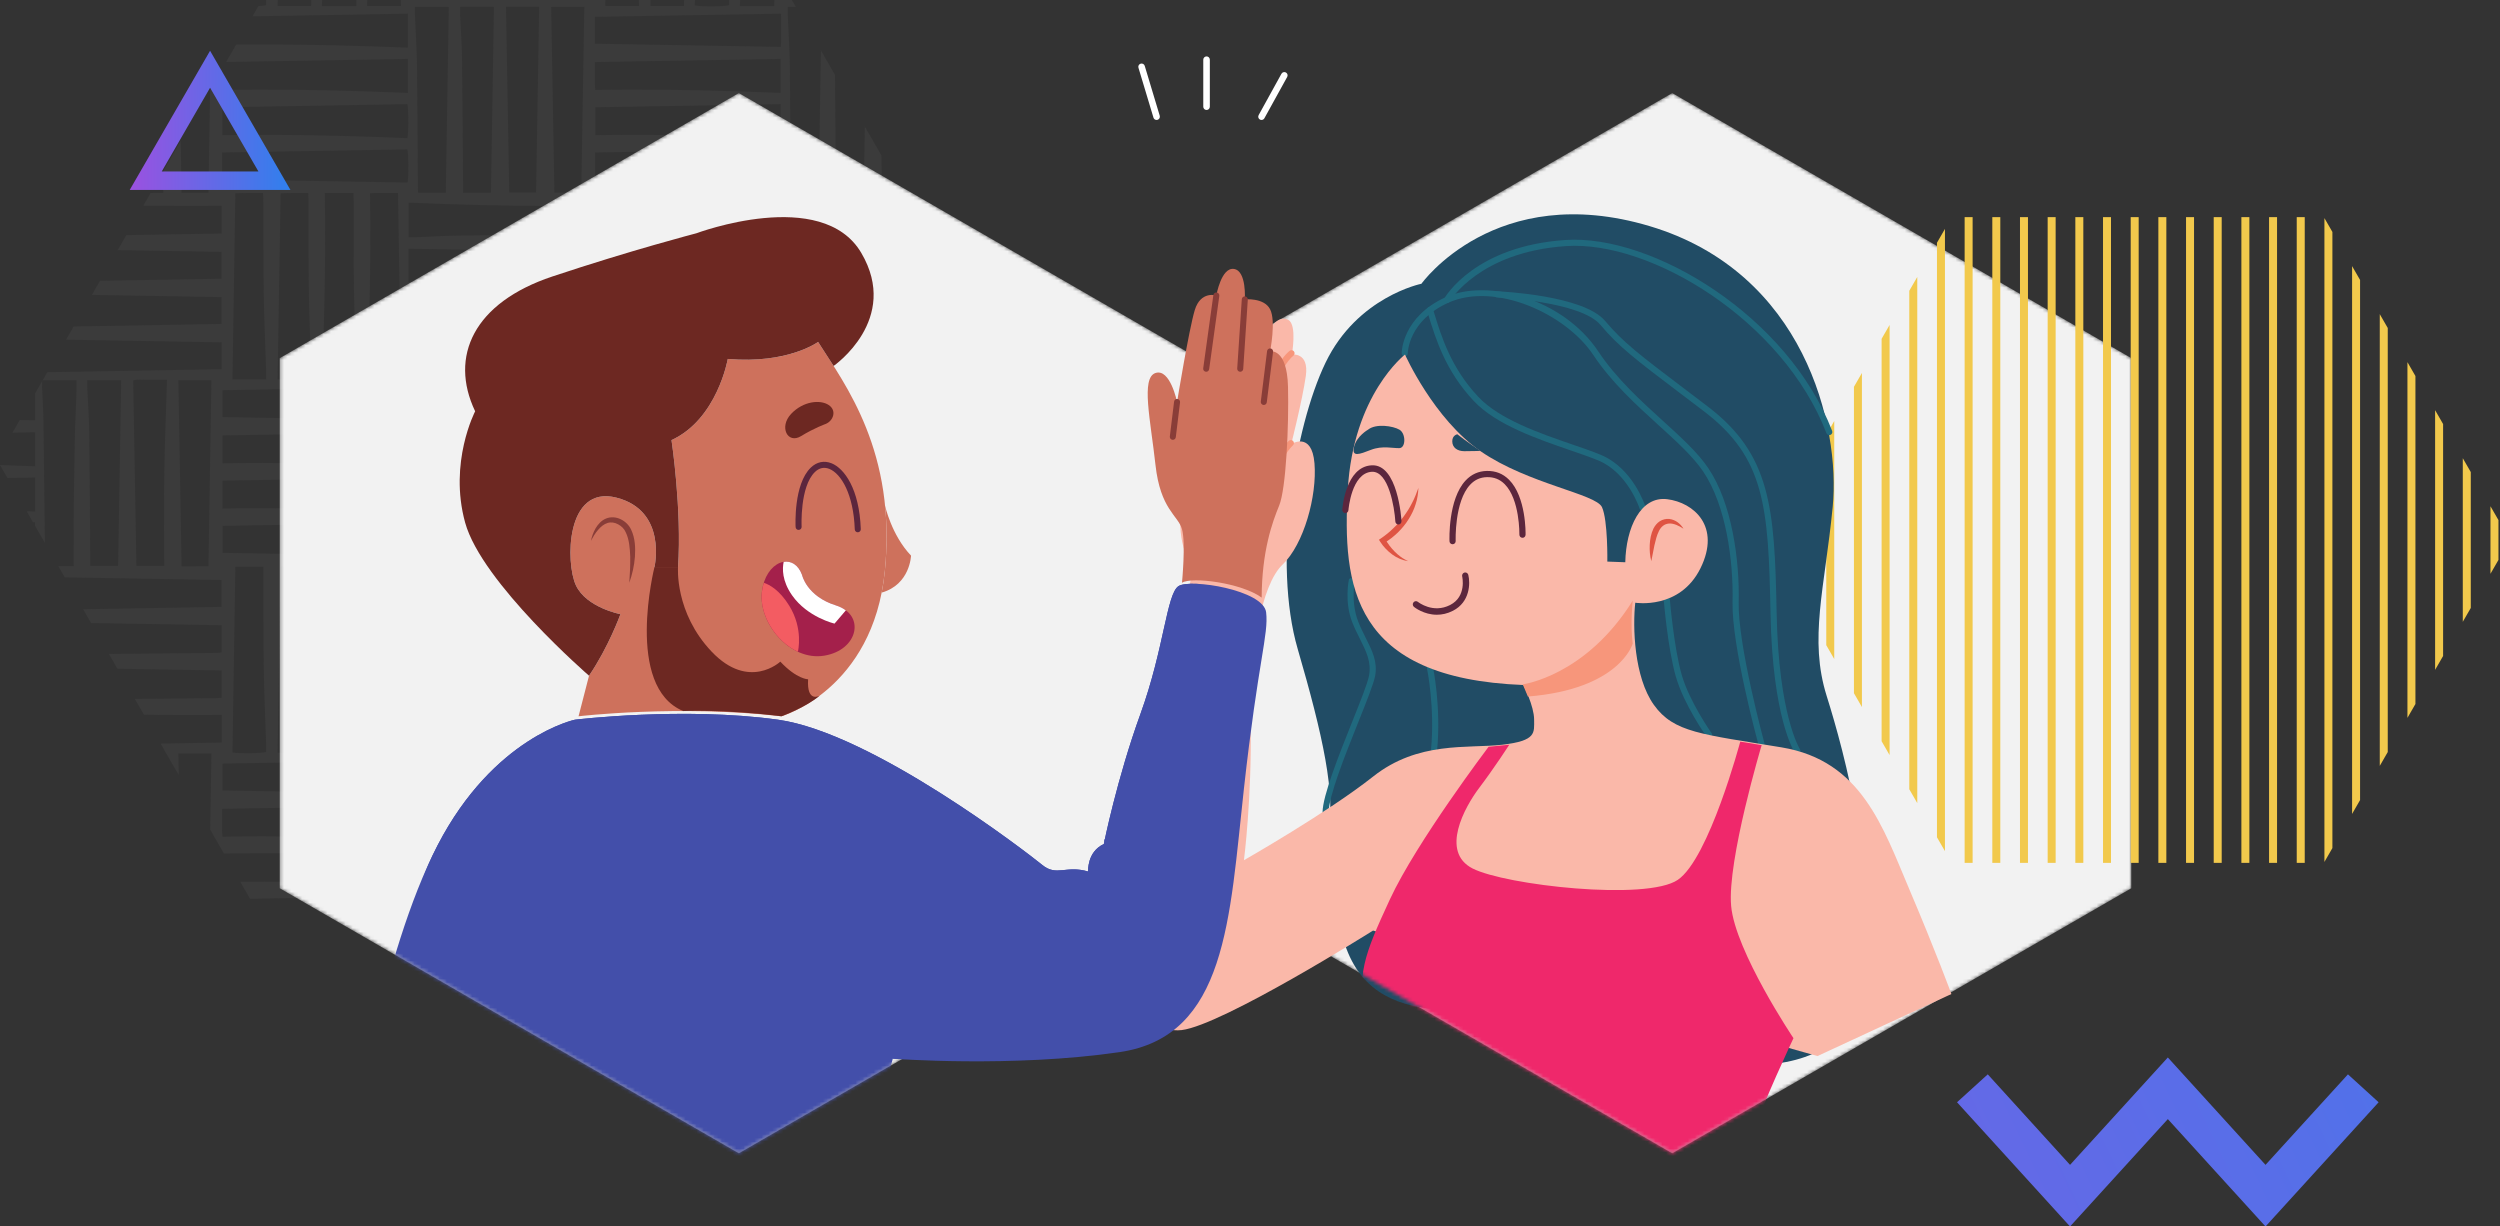 <svg width="691" height="339" viewBox="0 0 691 339" fill="none" xmlns="http://www.w3.org/2000/svg">
<rect x="0" y="0" width="691" height="339" fill="#333333" stroke="none"/>
<path d="M218.516 254.093H215.786V247.692C212.505 247.747 209.231 247.8 205.961 247.855L206.422 247.03C206.732 246.476 206.535 245.775 205.982 245.465C205.805 245.367 205.612 245.32 205.422 245.32C205.02 245.32 204.63 245.532 204.419 245.909L203.306 247.901C190.345 248.117 177.464 248.333 164.564 248.549V254.093H160.751C160.996 238.806 161.244 223.568 161.49 208.29H152.142C152.142 209.062 152.117 209.719 152.146 210.376C152.319 214.223 152.615 218.067 152.665 221.914C152.807 232.64 152.876 243.367 152.968 254.093H148.267C148.519 238.79 148.769 223.584 149.021 208.388C148.191 208.216 146.477 208.138 144.74 208.138C142.64 208.138 140.504 208.253 139.862 208.464C140.128 223.674 140.39 238.859 140.653 254.093H135.789C136.035 238.794 136.283 223.573 136.528 208.299H127.167C127.167 209.142 127.137 209.866 127.171 210.587C127.346 214.494 127.648 218.398 127.699 222.307C127.834 232.902 127.894 243.498 127.967 254.093H123.417C123.408 250.206 123.404 246.341 123.436 242.487C123.489 236.74 123.67 230.993 123.713 225.246C123.757 219.593 124.262 213.947 124.193 208.278H114.694C114.694 209.158 114.664 209.937 114.696 210.718C114.87 214.687 115.169 218.653 115.219 222.624C115.355 233.114 115.407 243.604 115.479 254.093H112.743V247.69C98.16 247.933 83.645 248.177 69.112 248.42L66.407 243.726C68.531 243.71 70.656 243.701 72.778 243.701C86.123 243.701 99.424 244.045 112.737 244.585V235.028C104.089 235.274 95.56 235.591 87.027 235.736C78.648 235.878 70.266 235.853 61.891 235.894L58.103 229.32C58.213 222.307 58.325 215.3 58.44 208.283H49.301C49.334 210.275 49.368 212.244 49.405 214.232L44.389 205.532C50.02 205.436 55.653 205.337 61.288 205.24V197.613C57.747 197.613 54.244 197.627 50.754 197.627C48.512 197.627 46.277 197.623 44.042 197.602C42.617 197.588 41.195 197.547 39.772 197.528L37.262 193.174C44.751 193.105 52.241 193.045 59.73 192.974C60.248 192.969 60.764 192.887 61.265 192.841V185.32C51.639 185.159 42.046 184.996 32.455 184.835L30.099 180.749C39.977 180.641 49.852 180.565 59.73 180.471C60.246 180.464 60.767 180.381 61.26 180.335V172.817C49.2 172.614 37.193 172.412 25.18 172.21L22.979 168.396C35.755 168.177 48.491 167.959 61.237 167.743V160.311C46.729 160.066 32.325 159.824 17.897 159.581L16.114 156.485H20.38C20.38 150.63 20.343 144.952 20.391 139.274C20.439 133.527 20.623 127.78 20.666 122.033C20.712 116.382 21.217 110.734 21.146 105.081H11.805L13.079 102.871C29.17 102.595 45.178 102.319 61.262 102.041V94.621C46.888 94.377 32.588 94.134 18.257 93.888L20.359 90.244C33.974 90.009 47.557 89.775 61.237 89.538V82.121C49.235 81.916 37.31 81.711 25.395 81.509L27.637 77.619C38.85 77.424 50.04 77.231 61.239 77.035V69.615C51.637 69.454 42.078 69.291 32.529 69.133L34.915 64.992C43.684 64.843 52.459 64.691 61.283 64.539V56.873C58.314 56.906 55.35 56.919 52.385 56.919C48.127 56.919 43.873 56.889 39.619 56.837L41.633 53.341C42.854 53.337 44.075 53.325 45.13 53.318C45.164 51.232 45.197 49.178 45.231 47.1L49.941 38.929C50.024 43.702 50.107 48.468 50.189 53.252H57.612C57.766 43.736 57.919 34.271 58.075 24.822L61.384 19.077C61.384 20.456 61.382 21.837 61.389 23.207C61.389 23.689 61.437 24.169 61.471 24.854C65.161 24.792 68.839 24.765 72.512 24.765C85.965 24.765 99.332 25.142 112.753 25.681V16.283C95.985 16.568 79.304 16.851 62.504 17.136L65.28 12.319C67.708 12.294 70.128 12.282 72.549 12.282C86.011 12.282 99.367 12.65 112.739 13.172V3.78C98.417 4.026 84.145 4.267 69.782 4.511L71.404 1.696C72.361 1.634 73.159 1.542 73.547 1.415C73.547 0.951 73.542 0.473 73.545 0H76.755C76.746 0.556 76.736 1.112 76.727 1.666H86.013C86.013 1.071 86.02 0.524 86.022 0H89.03C89.007 0.561 88.991 1.117 88.968 1.675H98.504C98.504 1.064 98.511 0.519 98.513 0H101.512C101.491 0.554 101.478 1.103 101.452 1.657H110.835C110.825 1.103 110.816 0.554 110.809 0H167.327C167.32 0.554 167.311 1.108 167.301 1.661H176.587C176.587 1.069 176.594 0.526 176.596 0H179.802C179.793 0.556 179.783 1.11 179.774 1.664H189.06C189.06 1.071 189.067 0.526 189.069 0H192.073C192.05 0.489 192.04 0.979 192.018 1.468C192.86 1.678 194.727 1.776 196.611 1.776C198.704 1.776 200.815 1.654 201.549 1.415C201.549 0.951 201.547 0.473 201.547 0H204.568C204.548 0.558 204.532 1.112 204.509 1.671H214.024C214.024 1.071 214.031 0.524 214.033 0H218.863L219.96 1.898H217.743C217.743 2.81 217.718 3.594 217.748 4.378C217.936 9.019 218.248 13.659 218.308 18.303C218.448 29.372 218.471 40.441 218.544 51.512C218.549 52.091 218.576 52.673 218.594 53.27H226.265C226.478 40.085 226.689 27.014 226.9 13.941L230.792 20.693C230.902 30.907 230.962 41.121 231.044 51.335C231.046 51.979 231.079 52.62 231.102 53.339C231.409 53.339 231.716 53.339 232.019 53.339C232.653 53.339 233.272 53.341 233.882 53.344C234.5 53.346 235.105 53.348 235.7 53.348C236.751 53.348 237.765 53.339 238.747 53.307C238.845 47.169 238.942 41.089 239.04 34.999L243.618 42.943C243.678 46.374 243.737 49.798 243.797 53.236H249.554L251.662 56.894C239.761 56.827 227.917 56.533 216.02 55.998V65.424C229.447 65.192 242.806 64.962 256.18 64.73L258.915 69.475C244.614 69.229 230.36 68.986 216.11 68.742C215.772 70.337 215.807 76.681 216.142 77.92C231.836 77.649 247.519 77.377 263.314 77.106L266.193 82.102C249.395 81.812 232.724 81.528 215.976 81.24V90.423C233.185 90.126 250.235 89.835 267.338 89.538V84.088L270.583 89.717C270.505 94.78 270.429 99.828 270.346 104.92C271.845 104.955 273.37 104.975 274.915 104.975C276.374 104.975 277.854 104.957 279.341 104.909L280.91 107.627C276.472 107.703 272.037 107.777 267.6 107.852V115.282C273.581 115.383 279.538 115.486 285.499 115.59L288.044 120.006C281.229 120.121 274.419 120.236 267.607 120.353V128.051C271.083 127.996 274.552 127.971 278.019 127.971C282.518 127.971 287.013 128.012 291.506 128.086L289 132.431C282.307 132.493 275.617 132.562 268.926 132.626C268.465 132.631 268.004 132.72 267.581 132.769V140.568C270.924 140.51 274.261 140.487 277.592 140.487C279.843 140.487 282.094 140.499 284.34 140.515L281.69 145.111C276.961 145.191 272.237 145.269 267.497 145.35C267.476 147.889 267.458 150.414 267.501 152.804C270.741 152.859 273.939 152.912 277.163 152.965L275.05 156.628H271.145C271.108 158.956 271.074 161.27 271.037 163.591L265.734 172.789C249.081 172.509 232.582 172.233 215.992 171.955V181.298C216.502 181.298 216.977 181.31 217.436 181.31C217.704 181.31 217.968 181.305 218.234 181.296C222.073 181.137 225.909 180.869 229.752 180.818C240.261 180.68 250.772 180.604 261.283 180.51L258.594 185.173C244.391 184.934 230.23 184.697 216.004 184.458V193.806C216.541 193.806 217.048 193.817 217.546 193.817C217.835 193.817 218.122 193.813 218.409 193.801C222.431 193.64 226.451 193.362 230.475 193.309C238.329 193.204 246.183 193.139 254.042 193.075L251.428 197.607C250.983 197.602 250.538 197.607 250.093 197.602C244.419 197.551 238.747 197.388 233.073 197.317C227.446 197.248 221.825 196.798 216.103 196.798C216.034 196.798 215.963 196.8 215.894 196.8C215.894 198.569 215.878 200.093 215.898 201.616C215.919 203.174 215.804 204.742 215.979 206.318C216.594 206.318 217.112 206.327 217.596 206.327C217.874 206.327 218.14 206.325 218.406 206.316C223.16 206.136 227.912 205.845 232.671 205.78C237.379 205.716 242.09 205.675 246.8 205.635L245.27 208.292H242.909C242.932 209.618 242.955 210.937 242.978 212.265L239.41 218.453C239.463 215.066 239.518 211.684 239.573 208.29H230.211C230.211 209.119 230.186 209.841 230.216 210.56C230.39 214.469 230.695 218.373 230.746 222.282C230.792 225.954 230.819 229.626 230.854 233.297L226.51 240.828C226.577 235.632 226.721 230.437 226.76 225.241C226.804 219.588 227.311 213.942 227.24 208.28H217.729C217.729 209.046 217.709 209.7 217.734 210.358C217.858 213.533 218.062 216.707 218.108 219.885C218.271 231.287 218.388 242.689 218.516 254.093ZM175.626 243.675C189.062 243.675 202.405 244.034 215.802 244.592V235.188C198.665 235.478 181.619 235.766 164.507 236.056V243.76C168.222 243.702 171.927 243.675 175.626 243.675ZM175.695 231.167C189.101 231.167 202.425 231.549 215.802 232.085V222.686C198.658 222.975 181.612 223.265 164.431 223.557C164.431 225.588 164.427 227.599 164.433 229.607C164.436 230.087 164.482 230.568 164.518 231.26C168.254 231.195 171.978 231.167 175.695 231.167ZM72.629 231.165C86.047 231.165 99.376 231.553 112.746 232.082V222.686C95.595 222.975 78.547 223.265 61.384 223.557C61.384 225.731 61.379 227.865 61.389 230C61.391 230.357 61.446 230.712 61.49 231.26C65.211 231.195 68.924 231.165 72.629 231.165ZM175.369 218.662C188.909 218.662 202.34 219.051 215.781 219.572V210.185C198.658 210.475 181.649 210.764 164.534 211.054V218.75C168.157 218.69 171.767 218.662 175.369 218.662ZM112.743 210.185C95.556 210.477 78.547 210.767 61.506 211.056V218.483C78.634 218.777 95.636 219.069 112.743 219.363V210.185ZM65.051 156.646C64.787 173.796 64.521 190.839 64.257 207.986C65.2 208.129 66.765 208.198 68.362 208.198C70.541 208.198 72.776 208.071 73.547 207.839C73.547 207.005 73.572 206.152 73.545 205.302C73.327 198.454 73.005 191.609 72.905 184.759C72.774 176.011 72.82 167.258 72.79 158.505C72.788 157.912 72.79 157.317 72.79 156.646H65.051ZM89.773 156.674C90.056 173.874 89.698 190.931 88.973 208.078H98.504C98.504 206.945 98.529 206.033 98.499 205.123C98.275 197.857 97.949 190.591 97.836 183.323C97.708 175.135 97.774 166.943 97.751 158.756C97.749 158.048 97.717 157.345 97.701 156.674H89.773ZM173.292 156.541C172.751 156.541 172.228 156.541 171.702 156.548C170.45 156.557 169.199 156.591 168.1 156.612C167.832 173.89 167.57 190.927 167.301 208.067H176.596C176.596 207.053 176.619 206.203 176.594 205.353C176.374 198.443 176.053 191.538 175.949 184.628C175.819 175.937 175.867 167.247 175.835 158.556C175.83 157.91 175.791 157.267 175.766 156.543C174.878 156.543 174.068 156.541 173.292 156.541ZM192.821 156.653C193.094 173.835 192.756 190.899 192.015 208.064H201.556C201.556 206.998 201.579 206.088 201.551 205.178C201.324 197.79 200.996 190.403 200.879 183.013C200.75 174.945 200.819 166.877 200.801 158.809C200.799 158.099 200.801 157.389 200.801 156.653H192.821ZM185.692 156.541C185.18 156.541 184.682 156.541 184.184 156.545C182.931 156.557 181.676 156.589 180.609 156.61C180.33 173.883 180.052 190.922 179.774 208.064H189.062C189.062 206.934 189.085 205.962 189.058 204.99C188.842 197.958 188.518 190.927 188.413 183.893C188.289 175.45 188.344 167.001 188.314 158.556C188.312 157.912 188.271 157.267 188.241 156.543C187.328 156.543 186.495 156.541 185.692 156.541ZM102.267 156.69C102.547 173.874 102.175 190.897 101.452 208.044H110.828C110.557 190.885 110.286 173.814 110.015 156.69H102.267ZM81.656 156.545C80.552 156.545 79.474 156.545 78.395 156.548C78.099 156.55 77.806 156.6 77.562 156.623C77.282 173.878 77.007 190.915 76.727 208.044H86.015C86.015 206.945 86.04 205.971 86.011 204.999C85.795 198.091 85.471 191.182 85.371 184.272C85.244 175.705 85.297 167.134 85.269 158.565C85.267 157.922 85.224 157.276 85.196 156.545C83.971 156.545 82.798 156.545 81.656 156.545ZM210.678 156.541C210.155 156.541 209.646 156.541 209.139 156.545C207.884 156.557 206.631 156.587 205.314 156.607C205.592 173.862 205.225 190.885 204.497 208.039H213.964C214.001 207.499 214.074 207.023 214.054 206.552C213.955 203.988 213.785 201.428 213.73 198.864C213.551 190.92 213.372 182.978 213.276 175.034C213.209 169.535 213.278 164.034 213.278 158.533C213.278 157.892 213.232 157.253 213.205 156.543C212.296 156.543 211.47 156.541 210.678 156.541ZM112.943 196.947V206.318C113.494 206.318 114.012 206.329 114.515 206.329C114.802 206.329 115.084 206.325 115.366 206.316C120.118 206.136 124.872 205.845 129.626 205.78C140.731 205.626 151.839 205.58 162.947 205.481C163.403 205.477 163.86 205.378 164.319 205.321V197.823C147.158 197.531 130.11 197.239 112.943 196.947ZM112.932 184.442V193.624C130.138 193.328 147.188 193.034 164.291 192.742V185.322C147.103 185.028 130.058 184.736 112.932 184.442ZM112.987 171.941V181.124C130.175 180.825 147.223 180.533 164.328 180.237V172.821C147.177 172.527 130.129 172.235 112.987 171.941ZM215.988 159.206V168.763C216.541 168.763 217.055 168.775 217.553 168.775C217.846 168.775 218.135 168.77 218.425 168.759C222.204 168.616 225.983 168.368 229.762 168.32C241.844 168.166 253.927 168.083 266.01 167.964C266.469 167.959 266.925 167.86 267.354 167.81V160.054C263.722 160.105 260.095 160.128 256.472 160.128C242.959 160.128 229.502 159.794 215.988 159.206ZM112.964 159.441V168.621C130.129 168.327 147.181 168.035 164.332 167.741V160.314C147.092 160.022 130.048 159.73 112.964 159.441ZM255.189 105.086C255.189 105.858 255.161 106.515 255.191 107.17C255.366 111.017 255.662 114.861 255.712 118.708C255.873 130.815 255.939 142.923 256.049 155.031C256.054 155.495 256.127 155.959 256.18 156.545C257.029 156.545 257.837 156.545 258.624 156.545C259.129 156.545 259.624 156.545 260.12 156.543C261.37 156.538 262.621 156.525 263.706 156.515C263.984 139.21 264.259 122.182 264.534 105.086H255.189ZM49.299 105.079C49.597 122.35 49.891 139.373 50.189 156.545C51.038 156.545 51.885 156.545 52.734 156.545C53.158 156.545 53.581 156.545 54.005 156.545C55.26 156.541 56.517 156.527 57.614 156.52C57.892 139.228 58.165 122.198 58.438 105.079H49.299ZM114.682 105.081C114.682 105.846 114.662 106.504 114.687 107.158C114.809 110.334 115.017 113.508 115.063 116.686C115.238 128.977 115.361 141.269 115.501 153.558C115.513 154.516 115.501 155.472 115.501 156.485H123.427C123.427 150.633 123.388 144.955 123.438 139.276C123.489 133.529 123.67 127.782 123.713 122.035C123.757 116.385 124.262 110.736 124.193 105.081H114.682ZM235.273 104.911C233.068 104.911 231.074 105.047 230.434 105.272C230.723 122.35 231.01 139.38 231.299 156.476H238.949C238.949 150.635 238.91 144.959 238.96 139.281C239.008 133.534 239.176 127.787 239.233 122.04C239.288 116.389 239.779 110.746 239.729 105.116C238.387 104.973 236.78 104.911 235.273 104.911ZM247.872 104.927C245.71 104.927 243.522 105.054 242.909 105.277C243.205 122.35 243.501 139.371 243.797 156.467H251.222C251.506 139.24 251.782 122.207 252.059 105.166C251.162 105.001 249.526 104.927 247.872 104.927ZM157.208 104.941C155.12 104.941 152.991 105.051 152.346 105.251C152.642 122.315 152.94 139.341 153.236 156.456H160.659C160.939 139.263 161.214 122.23 161.492 105.185C160.703 105.019 158.968 104.941 157.208 104.941ZM139.651 105.051C139.651 105.888 139.626 106.55 139.653 107.209C139.832 111.115 140.135 115.022 140.183 118.928C140.337 130.914 140.396 142.9 140.5 154.886C140.504 155.405 140.587 155.925 140.635 156.451H148.175C148.457 139.281 148.739 122.207 149.026 105.051H139.651ZM38.678 104.923C38.035 104.923 37.409 104.971 36.815 105.143C37.111 122.313 37.407 139.338 37.703 156.426H45.389C45.389 147.756 45.288 139.203 45.414 130.655C45.545 122.129 45.901 113.609 46.16 104.966C45.096 104.966 44.118 104.952 43.173 104.952C42.558 104.952 41.959 104.959 41.36 104.98C41.222 104.985 41.087 104.985 40.95 104.985C40.569 104.985 40.185 104.971 39.807 104.955C39.426 104.939 39.05 104.923 38.678 104.923ZM217.743 105.088C217.743 105.984 217.716 106.766 217.745 107.547C217.934 112.189 218.246 116.828 218.308 121.472C218.448 132.541 218.473 143.613 218.542 154.682C218.546 155.268 218.542 155.854 218.542 156.421H226.265C226.545 139.263 226.82 122.228 227.098 105.088H217.743ZM127.385 105.086C127.674 122.274 127.963 139.35 128.252 156.421H135.7C135.977 139.263 136.25 122.233 136.523 105.086H127.385ZM24.119 105.095C24.119 105.936 24.09 106.658 24.124 107.379C24.299 111.286 24.604 115.19 24.652 119.098C24.803 130.9 24.856 142.705 24.945 154.507C24.95 155.155 24.945 155.803 24.945 156.41H32.65C32.933 139.244 33.212 122.212 33.495 105.095H24.119ZM215.793 144.488C198.649 144.775 181.61 145.063 164.505 145.347V152.806C181.718 153.094 198.711 153.376 215.793 153.661V144.488ZM112.741 144.488C95.542 144.778 78.542 145.063 61.522 145.347V152.809C78.652 153.094 95.643 153.376 112.741 153.661V144.488ZM175.649 140.474C189.076 140.474 202.411 140.834 215.802 141.39V131.985C198.667 132.275 181.621 132.564 164.505 132.851V140.559C168.228 140.501 171.941 140.474 175.649 140.474ZM72.501 140.471C85.951 140.471 99.353 140.841 112.787 141.384V131.985C95.597 132.275 78.593 132.564 61.494 132.851V140.559C65.17 140.499 68.837 140.471 72.501 140.471ZM175.541 127.966C188.977 127.966 202.356 128.341 215.795 128.885V119.484C198.582 119.776 181.58 120.064 164.566 120.353V128.053C168.231 127.994 171.888 127.966 175.541 127.966ZM72.615 127.964C86.029 127.964 99.39 128.354 112.78 128.876V119.482C95.588 119.774 78.581 120.064 61.496 120.353V128.06C65.209 127.994 68.912 127.964 72.615 127.964ZM215.784 106.984C198.616 107.276 181.605 107.563 164.548 107.852V115.282C181.672 115.576 198.674 115.87 215.784 116.164V106.984ZM112.748 106.984C95.546 107.276 78.54 107.565 61.51 107.852V115.282C78.641 115.576 95.643 115.868 112.748 116.162V106.984ZM106.943 53.341C105.778 53.341 104.612 53.344 103.446 53.346C103.098 53.348 102.747 53.406 102.267 53.449C102.545 70.578 102.182 87.601 101.452 104.709C102.526 104.918 104.261 105.01 105.956 105.01C108.145 105.01 110.27 104.856 110.832 104.599C110.557 87.527 110.284 70.511 110.009 53.341C108.985 53.341 107.964 53.341 106.943 53.341ZM89.773 53.341C90.047 70.677 89.707 87.737 88.971 104.874H98.504C98.504 103.735 98.529 102.822 98.499 101.912C98.275 94.644 97.949 87.38 97.836 80.112C97.708 71.925 97.774 63.733 97.751 55.543C97.749 54.84 97.719 54.134 97.699 53.341H89.773ZM192.823 53.456C193.089 70.638 192.761 87.704 192.013 104.865H201.553C201.553 103.79 201.579 102.88 201.551 101.97C201.322 94.52 200.991 87.072 200.874 79.62C200.746 71.614 200.817 63.608 200.801 55.6C200.799 54.89 200.801 54.18 200.801 53.456H192.823ZM70.124 53.339C69.626 53.339 69.142 53.339 68.655 53.344C67.405 53.355 66.152 53.39 65.051 53.41C64.784 70.688 64.518 87.725 64.254 104.865H73.549C73.549 103.854 73.575 103.004 73.547 102.154C73.329 95.244 73.006 88.336 72.902 81.427C72.772 72.736 72.822 64.045 72.788 55.354C72.785 54.711 72.744 54.065 72.719 53.341C71.785 53.341 70.938 53.339 70.124 53.339ZM82.601 53.339C82.105 53.339 81.621 53.339 81.137 53.344C79.884 53.355 78.632 53.387 77.562 53.408C77.282 70.681 77.005 87.721 76.727 104.863H86.015C86.015 103.735 86.038 102.76 86.011 101.788C85.795 94.757 85.474 87.727 85.368 80.693C85.242 72.249 85.297 63.801 85.269 55.354C85.267 54.711 85.224 54.065 85.196 53.341C84.264 53.341 83.416 53.339 82.601 53.339ZM185.696 53.339C185.194 53.339 184.703 53.341 184.212 53.344C182.954 53.355 181.697 53.383 180.609 53.401C180.33 70.663 180.054 87.704 179.774 104.849H189.062C189.062 103.762 189.087 102.788 189.06 101.818C188.844 94.906 188.518 87.999 188.417 81.089C188.291 72.522 188.344 63.951 188.314 55.384C188.312 54.736 188.273 54.09 188.245 53.341C187.334 53.341 186.499 53.339 185.696 53.339ZM173.212 53.339C172.71 53.339 172.219 53.341 171.727 53.344C170.472 53.355 169.217 53.385 167.859 53.41C168.027 70.328 167.9 87.024 167.074 103.705C167.061 104.006 167.074 104.309 167.074 104.847H176.59C176.59 103.815 176.615 102.905 176.585 101.993C176.369 95.145 176.05 88.299 175.949 81.45C175.819 72.761 175.867 64.07 175.835 55.38C175.83 54.732 175.791 54.086 175.768 53.341C174.853 53.341 174.017 53.339 173.212 53.339ZM205.314 53.443C205.594 70.665 205.222 87.688 204.499 104.84H213.882C213.606 87.691 213.333 70.617 213.058 53.443H205.314ZM215.894 93.58C215.894 95.329 215.889 96.85 215.896 98.369C215.901 99.929 215.914 101.49 215.926 102.93C233.226 102.632 250.27 102.335 267.382 102.039V94.318C262.13 94.318 256.912 94.352 251.708 94.352C248.374 94.352 245.047 94.338 241.72 94.29C233.151 94.168 224.59 93.828 215.894 93.58ZM112.945 93.748V102.926C130.108 102.629 147.158 102.337 164.312 102.041V94.621C147.138 94.329 130.09 94.04 112.945 93.748ZM112.847 81.04C112.847 82.826 112.842 84.347 112.849 85.868C112.854 87.426 112.867 88.987 112.879 90.43C130.184 90.129 147.229 89.832 164.33 89.536V81.914C160.762 81.914 157.231 81.93 153.716 81.93C151.499 81.93 149.29 81.923 147.083 81.904C141.408 81.856 135.734 81.757 130.062 81.613C124.365 81.466 118.67 81.238 112.847 81.04ZM112.922 68.751V77.927C130.138 77.628 147.188 77.332 164.282 77.035V69.615C147.087 69.326 130.044 69.038 112.922 68.751ZM112.948 56.005V65.562C113.498 65.562 114.01 65.573 114.508 65.573C114.802 65.573 115.088 65.569 115.375 65.557C119.154 65.415 122.931 65.166 126.712 65.118C138.795 64.964 150.878 64.879 162.963 64.762C163.422 64.757 163.878 64.659 164.36 64.601V56.853C160.712 56.903 157.073 56.926 153.438 56.926C139.905 56.926 126.451 56.593 112.948 56.005ZM127.164 1.884C127.164 2.716 127.137 3.438 127.169 4.155C127.346 8.063 127.648 11.967 127.699 15.876C127.85 27.678 127.903 39.48 127.993 51.282C127.997 51.933 127.993 52.583 127.993 53.277H135.7C135.977 36.056 136.25 19.027 136.526 1.884H127.164ZM114.696 1.898C114.696 2.806 114.669 3.589 114.698 4.371C114.889 9.015 115.201 13.654 115.261 18.298C115.401 29.365 115.426 40.436 115.497 51.505C115.501 52.089 115.529 52.67 115.547 53.273H123.22C123.495 36.043 123.773 19.011 124.048 1.898H114.696ZM152.344 1.893C152.642 19.093 152.94 36.119 153.236 53.227H160.657C160.939 36.08 161.221 19.052 161.503 1.893H152.344ZM139.86 1.88C140.158 19.13 140.454 36.153 140.75 53.215H148.175C148.457 36.056 148.737 19.024 149.021 1.88H139.86ZM215.795 41.287C198.651 41.574 181.612 41.861 164.505 42.148V49.603C181.715 49.89 198.708 50.175 215.795 50.46V41.287ZM112.576 41.291C95.535 41.576 78.537 41.861 61.384 42.148C61.384 43.421 61.382 44.694 61.384 45.965C61.386 47.222 61.393 48.481 61.398 49.603C78.611 49.89 95.562 50.173 112.652 50.458C112.998 48.566 112.929 42.426 112.576 41.291ZM175.704 37.272C189.078 37.272 202.402 37.633 215.788 38.191V28.784C198.614 29.076 181.607 29.363 164.56 29.65V37.359C168.281 37.3 171.994 37.272 175.704 37.272ZM72.781 37.272C86.132 37.272 99.385 37.638 112.617 38.184C112.989 36.068 112.925 29.912 112.594 28.788C95.546 29.076 78.542 29.363 61.46 29.65V37.364C65.243 37.302 69.016 37.272 72.781 37.272ZM175.412 24.762C188.899 24.762 202.338 25.146 215.77 25.672V16.283C198.644 16.573 181.633 16.862 164.431 17.154C164.431 19.172 164.424 21.235 164.436 23.299C164.438 23.77 164.502 24.241 164.548 24.85C168.173 24.79 171.794 24.762 175.412 24.762ZM215.896 3.78C198.593 4.074 181.587 4.361 164.431 4.653V12.078C181.688 12.374 198.69 12.668 215.793 12.963C215.825 12.604 215.889 12.19 215.889 11.777C215.901 9.097 215.896 6.418 215.896 3.78ZM12.411 150.067L9.68 145.329V144.35L9.114 144.346L7.361 141.305C8.141 141.335 8.921 141.358 9.701 141.39V131.985C7.145 132.031 4.614 132.072 2.065 132.116L0 128.536C3.24 128.642 6.477 128.752 9.724 128.881V119.482C7.622 119.519 5.537 119.553 3.442 119.588L5.459 116.093C6.87 116.116 8.281 116.141 9.694 116.164V108.744L11.635 105.378C11.631 106.016 11.619 106.596 11.638 107.161C11.761 110.337 11.97 113.51 12.016 116.688C12.172 127.814 12.289 138.941 12.411 150.067Z" fill="#828282" fill-opacity="0.1"/>
<mask id="mask0" mask-type="alpha" maskUnits="userSpaceOnUse" x="77" y="25" width="255" height="294">
<path d="M204.21 25.721L331.111 98.987V245.52L204.21 318.786L77.309 245.52V98.987L204.21 25.721Z" fill="#C4C4C4"/>
</mask>
<g mask="url(#mask0)">
<path d="M204.21 25.721L331.111 98.987V245.52L204.21 318.786L77.309 245.52V98.987L204.21 25.721Z" fill="#F2F2F2"/>
</g>
<mask id="mask1" mask-type="alpha" maskUnits="userSpaceOnUse" x="335" y="25" width="255" height="294">
<path d="M462.2 25.721L589.101 98.987V245.52L462.2 318.786L335.3 245.52V98.987L462.2 25.721Z" fill="#C4C4C4"/>
</mask>
<g mask="url(#mask1)">
<path d="M462.2 25.721L589.101 98.987V245.52L462.2 318.786L335.3 245.52V98.987L462.2 25.721Z" fill="#F2F2F2"/>
</g>
<path d="M550.675 238.505H552.883V60.016H550.675V238.505ZM581.273 238.505H583.479V60.016H581.273V238.505ZM543.025 238.505H545.233V60.016H543.025V238.505ZM558.324 238.505H560.532V60.016H558.324V238.505ZM573.623 238.505H575.831V60.016H573.623V238.505ZM565.974 238.505H568.18V60.016H565.974V238.505ZM535.376 231.421L537.584 235.252V63.269L535.376 67.1V231.421ZM489.48 151.777L491.687 155.608V142.913L489.48 146.744V151.777ZM497.129 165.051L499.337 168.882V129.638L497.129 133.47V165.051ZM504.78 178.325L506.986 182.157V116.364L504.78 120.196V178.325ZM520.077 204.872L522.285 208.704V89.817L520.077 93.649V204.872ZM527.727 218.146L529.935 221.978V76.543L527.727 80.374V218.146ZM512.428 191.598L514.635 195.429V103.091L512.428 106.923V191.598ZM588.922 238.505H591.13V60.016H588.922V238.505ZM657.767 211.695L659.975 207.863V90.658L657.767 86.826V211.695ZM650.117 224.969L652.324 221.137V77.383L650.117 73.552V224.969ZM688.363 139.922V158.599L690.573 154.768V143.753L688.363 139.922ZM673.064 185.148L675.272 181.315V117.205L673.064 113.373V185.148ZM642.468 238.243L644.676 234.41V64.111L642.468 60.279V238.243ZM680.715 171.873L682.924 168.042V130.479L680.715 126.647V171.873ZM665.416 198.42L667.625 194.589V103.932L665.416 100.1V198.42ZM611.87 238.505H614.078V60.016H611.87V238.505ZM604.221 238.505H606.429V60.016H604.221V238.505ZM634.819 238.505H637.027V60.016H634.819V238.505ZM596.571 238.505H598.779V60.016H596.571V238.505ZM627.169 238.505H629.377V60.016H627.169V238.505ZM619.519 238.505H621.726V60.016H619.519V238.505Z" fill="#F2C94C"/>
<path d="M392.885 78.43C392.885 78.43 375.182 82.003 366.398 100.206C357.615 118.413 351.776 155.631 358.673 179.331C365.572 203.035 369.434 220.126 366.95 230.601C364.467 241.077 363.073 238.019 372.177 262.277C381.282 286.537 411.664 279.121 445.053 273.607C455.961 297.741 510.418 304.483 514.832 273.607C519.246 242.732 509.866 208.205 504.899 192.386C499.933 176.569 504.347 162.707 506.555 140.142C508.761 117.574 498.618 75.243 455.961 62.501C413.302 49.759 392.885 78.43 392.885 78.43Z" fill="#214C65"/>
<path d="M486.872 206.515C486.499 206.515 486.158 206.266 486.054 205.891C485.751 204.773 478.604 178.386 478.879 166.439C479.139 155.174 477.137 139.765 470.743 130.306C467.945 126.166 463.323 121.967 458.429 117.523C452.343 111.997 445.446 105.735 440.374 98.1C432.843 86.765 413.287 77.813 400.298 83.68C389.373 88.624 389.115 97.274 389.109 97.641C389.103 98.105 388.724 98.477 388.262 98.477C388.259 98.477 388.256 98.477 388.251 98.477C387.784 98.471 387.41 98.089 387.415 97.622C387.419 97.213 387.65 87.543 399.6 82.137C411.05 76.958 431.974 82.394 441.786 97.162C446.742 104.62 453.555 110.809 459.568 116.269C464.54 120.784 469.235 125.048 472.147 129.355C478.765 139.145 480.84 154.95 480.574 166.478C480.303 178.181 487.617 205.175 487.69 205.444C487.813 205.897 487.546 206.364 487.094 206.486C487.02 206.506 486.946 206.515 486.872 206.515Z" fill="#20697E"/>
<path d="M453.986 141.135C453.625 141.135 453.293 140.903 453.179 140.544C453.148 140.447 449.942 130.697 441.857 127.305C439.743 126.419 436.99 125.473 434.074 124.47C424.901 121.315 413.483 117.388 407.335 110.816C399.517 102.459 396.854 93.771 394.714 86.788L394.447 85.92C394.309 85.47 394.56 84.997 395.008 84.859C395.453 84.717 395.929 84.972 396.067 85.419L396.334 86.292C398.423 93.107 401.022 101.587 408.573 109.659C414.432 115.923 425.629 119.773 434.626 122.868C437.568 123.878 440.346 124.835 442.512 125.742C451.328 129.441 454.655 139.596 454.793 140.028C454.935 140.475 454.689 140.949 454.244 141.093C454.157 141.121 454.071 141.135 453.986 141.135Z" fill="#20697E"/>
<path d="M505.616 120.262C505.276 120.262 504.954 120.055 504.824 119.719C492.891 88.698 456.337 66.426 432.855 68.02C408.813 69.623 400.764 83.191 400.685 83.329C400.453 83.735 399.935 83.878 399.528 83.643C399.122 83.412 398.981 82.896 399.213 82.489C399.548 81.899 407.731 67.997 432.742 66.329C456.798 64.749 494.219 87.43 506.406 119.109C506.574 119.548 506.356 120.036 505.92 120.205C505.82 120.243 505.716 120.262 505.616 120.262Z" fill="#20697E"/>
<path d="M496.796 208.408C496.521 208.408 496.254 208.273 496.09 208.029C495.838 207.647 489.919 198.381 489.368 169.542C488.807 140.085 487.846 126.518 470.932 113.652C468.621 111.894 466.525 110.306 464.614 108.859C452.124 99.398 447.451 95.858 442.364 89.8C436.873 83.264 413.967 82.213 413.735 82.205C413.268 82.183 412.905 81.791 412.925 81.321C412.945 80.852 413.366 80.529 413.808 80.511C414.78 80.552 437.694 81.607 443.661 88.712C448.626 94.625 453.258 98.132 465.636 107.508C467.548 108.957 469.646 110.544 471.958 112.305C489.461 125.618 490.506 140.266 491.064 169.51C491.602 197.73 497.447 207.004 497.504 207.095C497.759 207.485 497.651 208.01 497.26 208.265C497.118 208.361 496.956 208.408 496.796 208.408Z" fill="#20697E"/>
<path d="M383.412 238.505C383.238 238.505 383.063 238.479 382.912 238.425C382.204 238.167 365.552 232.033 365.552 224.565C365.552 220.006 370.088 208.658 373.731 199.541C376.031 193.79 378.015 188.824 378.399 186.772C379.104 183.004 377.612 180.03 375.883 176.585C375.166 175.157 374.427 173.681 373.771 172.023C371.52 166.316 372.831 160.216 372.844 160.155C372.893 159.926 373.306 159.758 373.775 159.786C374.238 159.811 374.573 160.017 374.524 160.246C374.51 160.306 373.227 166.283 375.43 171.863C376.076 173.5 376.813 174.966 377.523 176.385C379.288 179.903 380.814 182.94 380.082 186.849C379.69 188.944 377.697 193.929 375.39 199.702C371.758 208.785 367.241 220.088 367.241 224.565C367.241 231.608 383.747 237.691 383.913 237.752C384.29 237.889 384.37 238.15 384.094 238.335C383.927 238.447 383.671 238.505 383.412 238.505Z" fill="#20697E"/>
<path d="M396.382 208.106C396.355 208.106 396.328 208.104 396.302 208.103C395.835 208.058 395.494 207.645 395.537 207.178C396.638 195.437 394.45 184.919 394.427 184.812C394.331 184.356 394.623 183.907 395.081 183.809C395.54 183.723 395.988 184.005 396.086 184.463C396.109 184.57 398.349 195.328 397.225 207.338C397.185 207.777 396.815 208.106 396.382 208.106Z" fill="#20697E"/>
<path d="M472.399 203.992C472.133 203.992 471.873 203.869 471.708 203.635C471.451 203.275 465.401 194.715 463.178 186.935C460.97 179.213 459.874 166.075 459.828 165.518C459.789 165.051 460.135 164.643 460.602 164.604C461.086 164.574 461.479 164.914 461.517 165.379C461.528 165.513 462.646 178.91 464.807 186.47C466.95 193.97 473.028 202.567 473.088 202.652C473.359 203.035 473.271 203.563 472.889 203.835C472.741 203.94 472.569 203.992 472.399 203.992Z" fill="#20697E"/>
<path d="M388.344 97.998C388.344 97.998 373.995 109.001 372.524 135.414C371.051 161.826 373.627 187.504 421.087 189.338C421.087 189.338 424.029 195.208 424.029 198.876C424.029 202.543 424.764 204.745 415.2 205.845C405.635 206.946 392.021 204.745 379.513 214.65C367.004 224.554 343.826 237.759 343.826 237.759C343.826 237.759 346.034 220.517 345.667 200.343C345.299 180.167 348.61 161.663 354.496 156.058C360.383 150.454 364.062 137.064 363.325 128.077C362.59 119.088 356.888 122.757 356.888 122.757C356.888 122.757 360.015 110.47 360.935 103.866C361.854 97.263 357.072 97.998 357.072 97.998C357.072 97.998 358.543 89.927 356.152 88.459C353.76 86.992 350.449 89.742 348.426 96.529C348.426 96.529 343.276 97.263 341.62 101.666C340.333 104.049 339.413 107.739 339.413 107.739C339.413 107.739 335.365 107.535 333.71 112.67C332.055 117.805 328.743 130.095 326.719 140.182C324.697 150.271 329.811 157.24 329.811 157.24C329.811 157.24 315.039 222.995 308.141 245.463C301.242 267.931 315.314 286.091 326.628 284.713C337.941 283.338 379.513 257.211 379.513 257.211L502.341 291.896L539.364 274.748C539.364 274.748 535.136 263.204 527.777 245.896C520.419 228.589 514.533 210.247 492.459 206.58C470.385 202.911 462.659 202.543 457.141 194.839C451.622 187.136 451.254 173.199 451.989 166.593C451.989 166.593 464.314 168.612 470.017 157.056C475.719 145.501 468.177 138.899 460.819 137.981C453.462 137.064 449.415 145.868 449.23 155.406L444.265 155.223C444.265 155.223 444.447 143.851 442.792 140.182C441.137 136.514 422.374 133.764 409.314 124.775C396.254 115.788 388.344 97.998 388.344 97.998Z" fill="#FAB8A9"/>
<path d="M392.052 134.841C391.979 136.341 391.786 137.876 391.29 139.332C390.844 140.804 390.166 142.218 389.327 143.529C388.513 144.861 387.495 146.064 386.385 147.173C385.234 148.258 384.048 149.249 382.595 150.056L382.891 149.03C383.208 149.618 383.641 150.245 384.069 150.829C384.51 151.415 385.004 151.961 385.519 152.494C386.041 153.02 386.611 153.501 387.218 153.952C387.826 154.408 388.509 154.747 389.211 155.106C387.652 154.882 386.116 154.221 384.825 153.268C384.168 152.8 383.571 152.259 383.014 151.678C382.45 151.092 381.968 150.487 381.506 149.761L381.14 149.184L381.802 148.732C382.95 147.949 384.131 147.003 385.152 145.976C386.215 144.974 387.156 143.855 388.025 142.687C388.883 141.511 389.674 140.279 390.323 138.959C391.021 137.656 391.528 136.268 392.052 134.841Z" fill="#DF5443"/>
<path d="M397.151 169.915C393.557 169.915 390.971 167.868 390.823 167.748C390.447 167.444 390.383 166.886 390.68 166.501C390.976 166.114 391.526 166.044 391.905 166.351C392.073 166.486 396.096 169.634 400.817 167.221C405.44 164.858 404.161 159.387 404.149 159.33C404.031 158.854 404.316 158.371 404.783 158.249C405.248 158.135 405.721 158.421 405.839 158.899C406.423 161.283 406.284 166.421 401.598 168.814C400.022 169.623 398.515 169.915 397.151 169.915Z" fill="#5C263D"/>
<path d="M465.318 146.143C464.047 145.297 462.636 144.638 461.361 144.698C460.735 144.754 460.158 144.934 459.664 145.327C459.212 145.678 458.83 146.155 458.541 146.754C457.935 147.937 457.604 149.346 457.276 150.75L456.419 155.106C456.03 153.633 455.917 152.114 455.983 150.594C456.063 149.073 456.321 147.531 457.044 146.037C457.432 145.309 457.989 144.571 458.784 144.058C459.537 143.59 460.509 143.328 461.413 143.441C463.237 143.675 464.537 144.853 465.318 146.143Z" fill="#DF5443"/>
<path d="M420.891 189.15C420.891 189.15 438.261 186.91 451.289 166.018C451.289 166.018 450.565 172.617 451.289 177.885C451.289 177.885 447.79 190.482 422.307 192.519L420.891 189.15Z" fill="#F7967B"/>
<path d="M386.522 144.974C386.078 144.974 385.703 144.61 385.674 144.138C385.43 140.224 383.805 130.174 379.173 130.399C373.52 130.738 372.715 140.906 372.707 141.007C372.671 141.498 372.263 141.869 371.795 141.83C371.326 141.794 370.974 141.366 371.01 140.874C371.043 140.392 371.936 129.044 379.075 128.617C386.347 128.13 387.333 143.377 387.374 144.024C387.403 144.516 387.049 144.939 386.58 144.972C386.559 144.974 386.541 144.974 386.522 144.974Z" fill="#5C263D"/>
<path d="M401.494 150.43C401.037 150.43 400.658 150.07 400.641 149.608C400.62 149.136 400.233 137.999 405.102 132.8C406.687 131.105 408.655 130.22 410.947 130.167C413.396 130.115 415.426 130.929 417.094 132.598C421.835 137.343 421.677 147.382 421.668 147.807C421.658 148.281 421.273 148.68 420.794 148.647C420.323 148.637 419.948 148.245 419.958 147.771C419.959 147.674 420.107 138.033 415.884 133.811C414.542 132.467 412.911 131.833 410.987 131.883C409.143 131.924 407.626 132.609 406.35 133.972C401.972 138.644 402.345 149.431 402.349 149.539C402.368 150.012 402 150.411 401.528 150.43C401.518 150.43 401.505 150.43 401.494 150.43Z" fill="#5C263D"/>
<path d="M378.111 118.772C378.111 118.772 375.021 120.5 374.272 123.473C373.523 126.447 375.721 125.583 378.929 124.337C382.138 123.09 385.041 123.954 386.82 123.857C388.6 123.762 388.6 119.827 386.82 118.772C385.041 117.718 380.288 116.995 378.111 118.772Z" fill="#214C65"/>
<path d="M402.802 120.032C402.802 120.032 401.394 120.282 401.405 121.997C401.418 123.711 402.802 124.708 404.735 124.708C406.67 124.708 409.2 124.626 409.2 124.626C409.2 124.626 405.302 122.025 402.802 120.032Z" fill="#214C65"/>
<path d="M340.599 149.317C340.571 149.317 340.543 149.315 340.515 149.314C340.05 149.266 339.708 148.852 339.755 148.386C340.767 138.142 348.962 134.936 350.995 134.294C351.278 133.493 351.933 131.477 352.386 128.733C353.042 124.76 356.095 121.964 356.225 121.846C356.574 121.534 357.106 121.562 357.421 121.908C357.735 122.255 357.707 122.789 357.361 123.103C357.335 123.13 354.615 125.631 354.057 129.009C353.434 132.784 352.467 135.206 352.426 135.307C352.324 135.562 352.102 135.75 351.834 135.814C351.452 135.905 342.471 138.137 341.441 148.552C341.398 148.991 341.028 149.317 340.599 149.317Z" fill="#F7967B"/>
<path d="M336.596 120.262C336.534 120.262 336.473 120.256 336.409 120.24C335.953 120.138 335.667 119.685 335.769 119.228L338.482 107.219C338.586 106.762 339.04 106.469 339.496 106.581C339.952 106.683 340.24 107.136 340.136 107.593L337.422 119.602C337.334 119.996 336.984 120.262 336.596 120.262Z" fill="#F7967B"/>
<path d="M342.945 117.433C342.916 117.433 342.885 117.433 342.856 117.428C342.39 117.379 342.052 116.961 342.103 116.496C343.207 106.139 347.504 95.929 347.547 95.829C347.731 95.399 348.231 95.197 348.659 95.381C349.09 95.561 349.29 96.059 349.107 96.491C349.065 96.59 344.864 106.574 343.788 116.675C343.741 117.11 343.373 117.433 342.945 117.433Z" fill="#F7967B"/>
<path d="M349.846 120.262C349.789 120.262 349.73 120.257 349.672 120.243C349.214 120.146 348.92 119.696 349.016 119.238C349.041 119.121 351.513 107.388 352.395 103.56C353.343 99.451 356.327 97.066 356.453 96.965C356.818 96.676 357.35 96.74 357.641 97.106C357.93 97.471 357.868 98.004 357.503 98.296C357.477 98.315 354.856 100.43 354.048 103.94C353.168 107.754 350.7 119.47 350.675 119.589C350.59 119.988 350.239 120.262 349.846 120.262Z" fill="#F7967B"/>
<mask id="mask2" mask-type="alpha" maskUnits="userSpaceOnUse" x="335" y="25" width="255" height="294">
<path d="M462.2 25.721L589.101 98.987V245.52L462.2 318.786L335.3 245.52V98.987L462.2 25.721Z" fill="#C4C4C4"/>
</mask>
<g mask="url(#mask2)">
<path d="M411.445 206.411C411.445 206.411 391.561 232.675 384.194 248.531C376.829 264.386 374.987 269.55 377.566 281.719C380.144 293.888 386.773 306.425 386.773 306.425L379.474 335.926C379.474 335.926 458.227 343.669 490.271 339.244C490.271 339.244 485.483 313.799 485.849 310.481C486.219 307.163 495.716 286.951 495.716 286.951C495.716 286.951 479.589 262.912 478.484 250.375C477.378 237.837 486.923 205.951 486.923 205.951L481.006 204.989C481.006 204.989 472.406 237.285 463.751 243.185C455.096 249.084 416.054 244.66 407.03 240.049C398.007 235.442 404.82 223.087 408.873 217.741C412.924 212.394 417.174 205.846 417.174 205.846L411.445 206.411Z" fill="#EF286B"/>
</g>
<path d="M201.157 99.211C201.157 99.211 198.263 115.853 185.601 121.641C185.601 121.641 188.495 140.816 187.409 156.735H180.897C180.897 156.735 184.515 141.178 170.405 137.56C156.295 133.942 156.295 155.65 159.189 161.8C162.084 167.951 171.49 169.759 171.49 169.759C171.49 169.759 168.234 178.805 162.807 186.764L159.912 197.98C159.912 197.98 187.409 194.724 215.991 197.98C215.991 197.98 241.316 190.744 244.572 157.82C247.827 124.897 233.718 106.446 226.12 94.508C226.12 94.508 217.799 100.658 201.157 99.211Z" fill="#CE715C"/>
<path d="M237.089 147.124C236.643 147.124 236.274 146.77 236.257 146.322C235.919 136.595 232.487 130.916 229.234 129.604C227.801 129.029 226.427 129.318 225.257 130.448C221.038 134.531 221.562 145.481 221.568 145.592C221.592 146.051 221.24 146.443 220.779 146.467C220.32 146.513 219.927 146.138 219.904 145.68C219.88 145.199 219.34 133.855 224.1 129.251C225.753 127.651 227.797 127.228 229.859 128.06C233.335 129.464 237.532 135.072 237.923 146.262C237.938 146.723 237.579 147.109 237.119 147.124C237.11 147.124 237.099 147.124 237.089 147.124Z" fill="#5C263D"/>
<path d="M228.222 117.178C228.222 117.178 225.139 118.257 221.414 120.541C217.69 122.825 215.265 118.015 218.649 114.417C222.033 110.82 226.748 110.412 229.052 111.945C231.355 113.477 230.339 116.303 228.222 117.178Z" fill="#6D2822"/>
<path d="M221.667 158.859C221.667 158.859 222.897 164.802 231.094 167.352C239.289 169.904 237.257 179.674 227.81 181.23C218.363 182.788 209.633 172.268 210.577 163.682C211.521 155.099 219.206 152.274 221.667 158.859Z" fill="#A4204B"/>
<path d="M221.667 158.859C221.667 158.859 222.897 164.802 231.094 167.352C232.171 167.688 233.062 168.155 233.793 168.705L230.667 172.361C230.667 172.361 223.211 170.657 218.925 164.54C216.126 160.542 216.215 157.162 216.61 155.293C218.626 154.963 220.62 156.056 221.667 158.859Z" fill="white"/>
<path d="M210.577 163.683C210.68 162.743 210.867 161.877 211.116 161.081C212.683 161.598 215.479 163.09 218.149 167.421C222.075 173.786 220.589 179.917 220.534 180.139C214.376 177.275 209.885 169.964 210.577 163.683Z" fill="#F35C62"/>
<path d="M171.49 169.759C171.49 169.759 162.084 167.951 159.189 161.8C156.295 155.65 156.295 133.942 170.405 137.56C184.515 141.178 180.897 156.735 180.897 156.735H187.409C188.494 140.816 185.601 121.641 185.601 121.641C198.263 115.853 201.157 99.211 201.157 99.211C217.799 100.658 226.12 94.508 226.12 94.508C227.403 96.522 228.872 98.726 230.409 101.152C230.431 101.135 248.906 88.345 238.06 69.905C227.205 51.455 192.474 64.479 192.474 64.479C192.474 64.479 174.384 69.182 152.677 76.418C130.97 83.654 124.096 98.488 131.331 113.682C131.331 113.682 123.98 127.792 128.561 144.434C133.14 161.078 162.807 186.764 162.807 186.764C168.234 178.805 171.49 169.759 171.49 169.759Z" fill="#6D2822"/>
<path d="M244.626 139.744L244.624 139.75C245.171 145.241 245.223 151.237 244.572 157.82C244.364 159.917 244.066 161.906 243.693 163.799H243.694C251.59 161.546 251.807 153.57 251.807 153.57C246.381 147.872 244.626 139.744 244.626 139.744Z" fill="#CE715C"/>
<path d="M163.35 149.499C163.557 148.288 164.011 147.125 164.624 146.018C165.269 144.945 166.163 143.895 167.468 143.337C170.186 142.195 173.305 143.925 174.448 146.395C175.592 148.847 175.649 151.436 175.495 153.895C175.299 156.364 174.765 158.78 173.932 161.081C174.131 158.647 174.22 156.234 174.196 153.859C174.099 151.512 173.915 149.089 172.957 147.136C172.527 146.117 171.773 145.436 170.88 144.939C169.932 144.415 168.894 144.249 167.916 144.553C166.936 144.858 166.033 145.597 165.288 146.486C164.503 147.361 163.91 148.414 163.35 149.499Z" fill="#893D38"/>
<path d="M180.897 156.735C180.897 156.735 172.575 189.843 188.856 196.534C188.856 196.534 199.709 195.99 215.991 197.98C215.991 197.98 222.717 195.535 226.526 192.306C226.526 192.306 222.946 194.335 223.362 187.758C223.362 187.758 220.256 187.758 215.681 182.874C215.681 182.874 207.036 190.971 196.725 180.139C186.414 169.308 187.409 156.735 187.409 156.735H180.897Z" fill="#6D2822"/>
<path d="M356.004 106.899C355.732 96.046 351.049 97.129 351.049 97.129C351.049 97.129 352.747 88.719 351.049 85.464C349.351 82.206 344.065 82.75 344.065 82.75C344.065 82.75 344.607 74.88 341.079 74.338C337.552 73.795 336.195 81.665 336.195 81.665C336.195 81.665 331.854 80.306 330.226 85.733C328.597 91.161 325.341 111.103 325.341 111.103C325.341 111.103 323.441 101.744 319.372 103.1C315.303 104.457 318.015 116.124 319.372 128.481C320.729 140.838 325.613 142.445 326.698 146.244C327.783 150.043 326.698 161.081 326.698 161.081C329.346 159.312 343.238 161.127 348.725 165.178C348.772 152.365 351.661 144.345 353.56 139.744C355.46 135.144 356.274 117.753 356.004 106.899Z" fill="#CE715C"/>
<path d="M306.795 249.463C306.629 249.463 306.461 249.411 306.315 249.308C306.204 249.225 303.545 247.266 300.954 240.234C300.794 239.804 301.014 239.326 301.446 239.166C301.879 239.007 302.356 239.228 302.516 239.658C304.897 246.121 307.266 247.94 307.29 247.955C307.656 248.229 307.738 248.748 307.47 249.118C307.305 249.341 307.052 249.463 306.795 249.463Z" fill="#3843A1"/>
<path d="M312.587 240.781C312.51 240.781 312.428 240.769 312.349 240.745C308.41 239.564 305.439 232.968 305.315 232.687C305.129 232.267 305.318 231.775 305.739 231.588C306.158 231.403 306.652 231.591 306.837 232.011C307.6 233.725 310.167 238.352 312.827 239.149C313.268 239.282 313.517 239.747 313.385 240.187C313.279 240.547 312.946 240.781 312.587 240.781Z" fill="#3843A1"/>
<path d="M324.168 121.57C324.134 121.57 324.099 121.57 324.066 121.565C323.609 121.507 323.283 121.094 323.34 120.637L324.516 111.001C324.57 110.545 324.982 110.213 325.443 110.276C325.898 110.331 326.224 110.746 326.167 111.203L324.991 120.839C324.941 121.261 324.581 121.57 324.168 121.57Z" fill="#893D38"/>
<path d="M333.391 102.758C333.355 102.758 333.315 102.755 333.277 102.75C332.82 102.686 332.502 102.265 332.566 101.811L335.371 81.551C335.435 81.097 335.855 80.777 336.309 80.84C336.766 80.903 337.084 81.323 337.02 81.779L334.215 102.039C334.159 102.455 333.802 102.758 333.391 102.758Z" fill="#893D38"/>
<path d="M342.799 102.758C342.779 102.758 342.761 102.758 342.743 102.756C342.284 102.724 341.936 102.328 341.966 101.87L343.232 82.694C343.264 82.238 343.683 81.879 344.118 81.918C344.578 81.949 344.925 82.346 344.896 82.805L343.629 101.98C343.6 102.419 343.234 102.758 342.799 102.758Z" fill="#893D38"/>
<path d="M349.31 111.936C349.277 111.936 349.242 111.934 349.208 111.93C348.751 111.872 348.426 111.456 348.484 111L350.222 97.029C350.278 96.573 350.707 96.245 351.152 96.306C351.609 96.362 351.931 96.778 351.875 97.234L350.137 111.205C350.084 111.627 349.725 111.936 349.31 111.936Z" fill="#893D38"/>
<mask id="mask3" mask-type="alpha" maskUnits="userSpaceOnUse" x="77" y="25" width="255" height="294">
<path d="M204.21 25.721L331.111 98.987V245.52L204.21 318.786L77.309 245.52V98.987L204.21 25.721Z" fill="#C4C4C4"/>
</mask>
<g mask="url(#mask3)">
<path d="M97.428 316.137C97.428 316.137 105.388 263.677 120.945 233.648C136.502 203.619 158.932 198.917 158.932 198.917C158.932 198.917 188.961 195.299 215.011 198.917C241.059 202.535 284.112 235.819 288.092 239.074C292.072 242.331 294.603 239.074 300.755 240.884C300.755 240.884 300.393 235.458 305.096 233.286C305.096 233.286 308.714 215.237 315.227 197.308C321.738 179.379 322.461 164.194 325.718 162.018C328.974 159.843 349.234 163.086 349.958 169.242C350.681 175.401 347.788 182.275 343.808 218.091C339.828 253.908 339.105 286.471 309.437 290.81C279.771 295.153 246.769 292.62 246.769 292.62C246.769 292.62 241.372 312.518 240.492 316.137C240.492 316.137 163.274 327.713 97.428 316.137Z" fill="#434FAA"/>
</g>
<path d="M130.164 250.196C130.164 250.196 105.388 263.677 120.945 233.648C136.502 203.619 158.932 198.917 158.932 198.917C158.932 198.917 188.961 195.299 215.011 198.917C241.059 202.535 284.112 235.819 288.092 239.074C292.072 242.331 294.603 239.074 300.754 240.884C300.754 240.884 300.393 235.458 305.096 233.286C305.096 233.286 308.714 215.237 315.227 197.308C321.738 179.379 322.461 164.194 325.718 162.018C328.974 159.844 349.234 163.086 349.958 169.242C350.681 175.401 347.788 182.275 343.808 218.091C339.828 253.908 339.105 286.471 309.437 290.81C279.771 295.153 246.769 292.62 246.769 292.62C246.769 292.62 188.583 203.352 203.431 257.211C203.431 257.211 196.01 261.772 130.164 250.196Z" fill="#434FAA"/>
<path d="M319.683 33.159C319.292 33.159 318.932 32.905 318.814 32.513L314.667 18.725C314.524 18.246 314.794 17.741 315.274 17.597C315.755 17.452 316.259 17.726 316.404 18.203L320.551 31.991C320.696 32.47 320.423 32.975 319.944 33.12C319.857 33.147 319.768 33.159 319.683 33.159Z" fill="white"/>
<path d="M333.492 30.402C332.991 30.402 332.585 29.996 332.585 29.494V16.495C332.585 15.995 332.991 15.589 333.492 15.589C333.994 15.589 334.398 15.995 334.398 16.495V29.494C334.398 29.996 333.994 30.402 333.492 30.402Z" fill="white"/>
<path d="M348.682 33.159C348.534 33.159 348.385 33.122 348.246 33.046C347.806 32.804 347.647 32.254 347.89 31.814L354.192 20.39C354.435 19.953 354.983 19.792 355.424 20.033C355.862 20.278 356.022 20.829 355.781 21.267L349.477 32.69C349.313 32.989 349.003 33.159 348.682 33.159Z" fill="white"/>
<path d="M626.188 339L599.19 309.318L572.159 339L540.923 304.663L549.415 296.948L572.159 321.968L599.19 292.285L626.188 321.968L648.973 296.948L657.449 304.663L626.188 339Z" fill="url(#paint0_linear)"/>
<path d="M58.066 14.03L35.854 52.502H80.281L58.066 14.03ZM58.066 24.252L71.428 47.392H44.707L58.066 24.252Z" fill="url(#paint1_linear)"/>
<defs>
<linearGradient id="paint0_linear" x1="251.63" y1="478.055" x2="840.47" y2="197.655" gradientUnits="userSpaceOnUse">
<stop stop-color="#9B51E0"/>
<stop offset="1" stop-color="#2F80ED"/>
</linearGradient>
<linearGradient id="paint1_linear" x1="35.854" y1="33.267" x2="80.28" y2="33.267" gradientUnits="userSpaceOnUse">
<stop stop-color="#9B51E0"/>
<stop offset="1" stop-color="#2F80ED"/>
</linearGradient>
</defs>
</svg>
